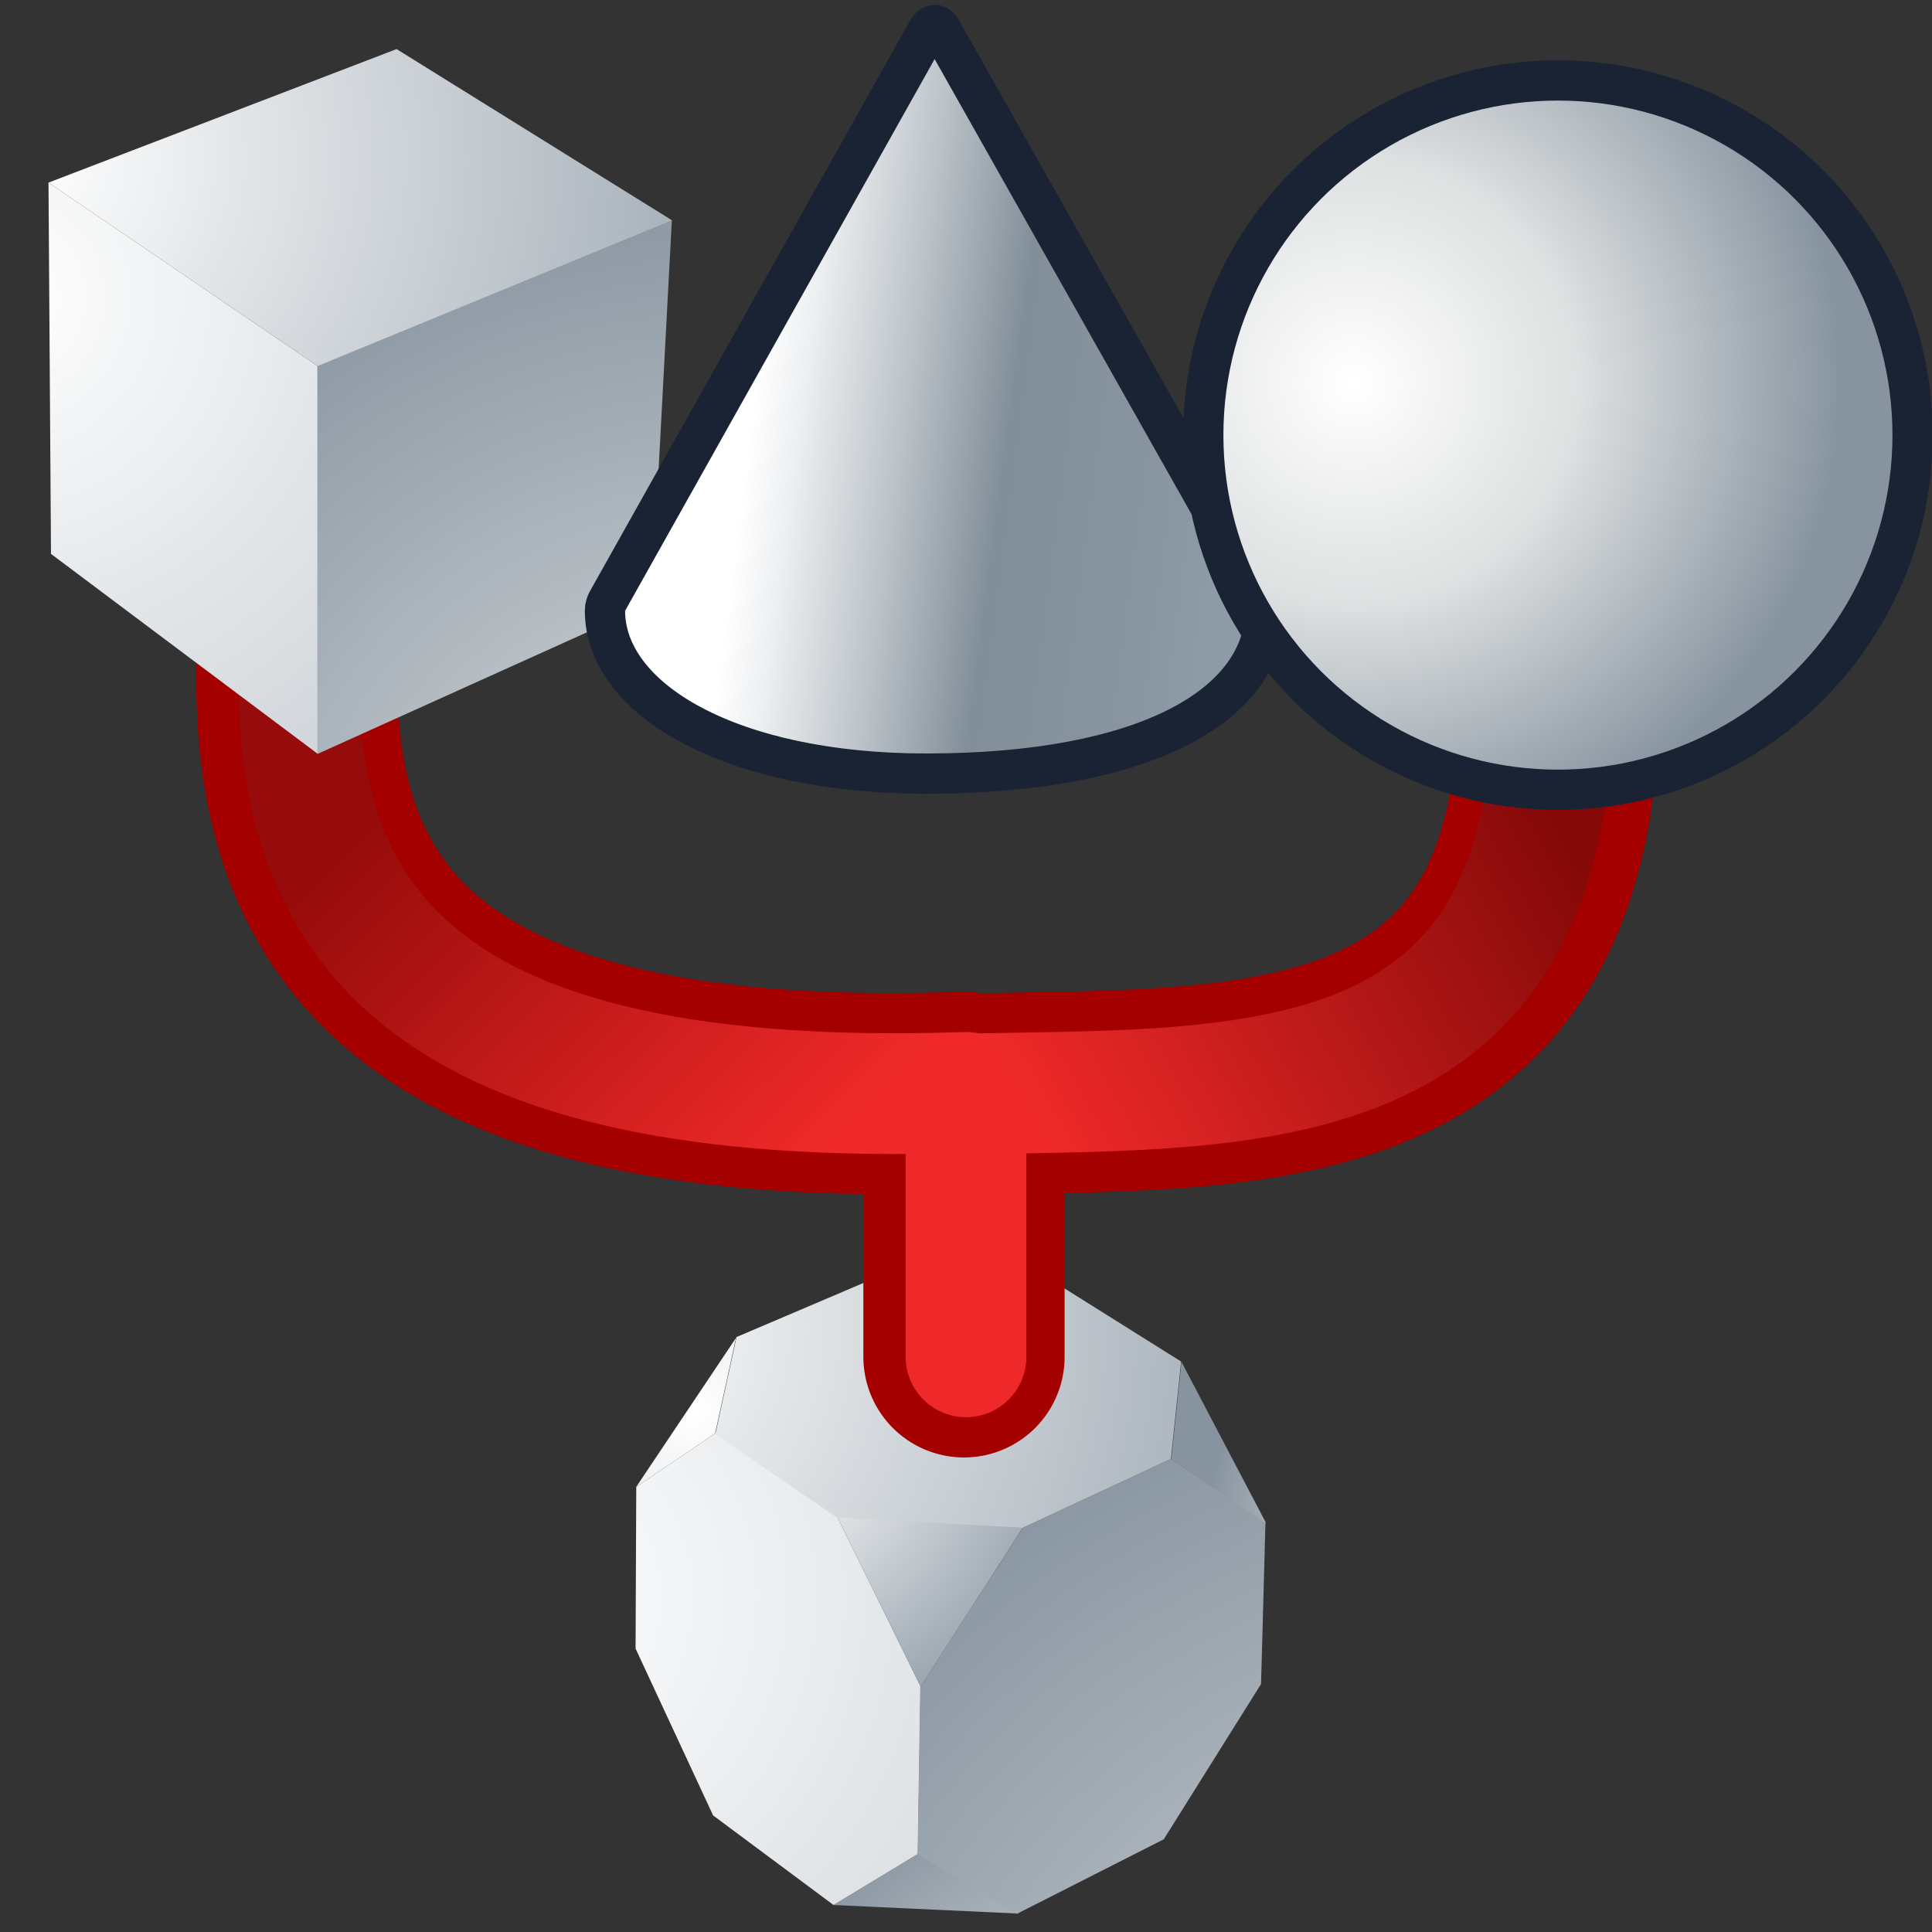<svg xmlns="http://www.w3.org/2000/svg" width="48" height="48" xmlns:xlink="http://www.w3.org/1999/xlink"><rect width="100%" height="100%" fill="#333333" stroke="none"/><defs><linearGradient id="f"><stop offset="0" stop-color="#ef2929"/><stop offset="1" stop-color="#850909"/></linearGradient><linearGradient id="e"><stop offset="0" stop-color="#ef2929"/><stop offset="1" stop-color="#960b0b"/></linearGradient><linearGradient x1="100.512" x2="122.106" y1="48.775" y2="75.352" gradientUnits="userSpaceOnUse"><stop offset="0" stop-color="#FAFAFA"/><stop offset=".579" stop-color="#828B99"/><stop offset=".78" stop-color="#868F9D"/><stop offset=".957" stop-color="#939EAD"/><stop offset="1" stop-color="#98A4B2"/></linearGradient><linearGradient x1="105.015" x2="100.976" y1="53.14" y2="51.033" gradientUnits="userSpaceOnUse" gradientTransform="translate(-65.05 -40.617)"><stop offset="0" stop-color="#EFEEEC"/><stop offset="1" stop-color="#98A7B2"/></linearGradient><linearGradient id="a" x1="97.967" x2="124.216" y1="54.748" y2="54.054" gradientUnits="userSpaceOnUse" gradientTransform="translate(-65.05 -40.617)"><stop offset="0" stop-color="#fff"/><stop offset=".105" stop-color="#ECEEF0"/><stop offset=".317" stop-color="#BBC2C8"/><stop offset=".539" stop-color="#828F99"/><stop offset=".858" stop-color="#8895A0"/><stop offset="1" stop-color="#8D9BA6"/></linearGradient><radialGradient id="c" cx="3.354" cy="64.32" r="40.528" gradientUnits="userSpaceOnUse" fy="64.32" fx="3.354"><stop offset="0" stop-color="#fff"/><stop offset="1" stop-color="#8794A0"/></radialGradient><radialGradient id="b" cx="23.731" cy="82.548" r="22.046" gradientUnits="userSpaceOnUse" fy="82.548" fx="23.731"><stop offset="0" stop-color="#DEE0E1"/><stop offset="1" stop-color="#8794A0"/></radialGradient><radialGradient id="d" cx="4.075" cy="60.459" r="25.602" gradientUnits="userSpaceOnUse" fy="60.459" fx="4.075"><stop offset="0" stop-color="#fff"/><stop offset="1" stop-color="#8794A0"/></radialGradient><radialGradient id="g" cx="28.949" cy="90.481" r="9.904" gradientUnits="userSpaceOnUse" fy="90.481" fx="28.949"><stop offset="0" stop-color="#DEE0E1"/><stop offset="1" stop-color="#8794A0"/></radialGradient><radialGradient id="h" cx="12.254" cy="75.311" r="51.706" gradientUnits="userSpaceOnUse" fy="75.311" fx="12.254"><stop offset="0" stop-color="#fff"/><stop offset="1" stop-color="#8794A0"/></radialGradient><radialGradient id="i" cx="17.895" cy="69.881" r="19.485" gradientUnits="userSpaceOnUse" fy="69.881" fx="17.895"><stop offset="0" stop-color="#fff"/><stop offset="1" stop-color="#8794A0"/></radialGradient><radialGradient id="j" cx="43.079" cy="95.431" r="28.272" gradientUnits="userSpaceOnUse" fy="95.431" fx="43.079"><stop offset="0" stop-color="#DEE0E1"/><stop offset="1" stop-color="#8794A0"/></radialGradient><radialGradient id="k" cx="20.407" cy="70.887" r="9.774" gradientUnits="userSpaceOnUse" fy="70.887" fx="20.407"><stop offset="0" stop-color="#fff"/><stop offset="1" stop-color="#8794A0"/></radialGradient><radialGradient id="l" cx="14.251" cy="67.37" r="26.849" gradientUnits="userSpaceOnUse" fy="67.37" fx="14.251"><stop offset="0" stop-color="#fff"/><stop offset="1" stop-color="#8794A0"/></radialGradient><radialGradient id="m" cx="38.372" cy="72.772" r="5.35" gradientUnits="userSpaceOnUse" fy="72.772" fx="38.372"><stop offset="0" stop-color="#DEE0E1"/><stop offset="1" stop-color="#8794A0"/></radialGradient><linearGradient x1="745.539" x2="730.34" y1="580.69" y2="580.69" gradientTransform="matrix(-.334 -.943 .943 -.334 -289.275 970.888)" gradientUnits="userSpaceOnUse"><stop offset="0" stop-color="#E96712"/><stop offset=".648" stop-color="#D4290C"/><stop offset="1" stop-color="#CB1009"/></linearGradient><linearGradient x1="4.284" x2="19.475" y1="76.406" y2="92.724" gradientUnits="userSpaceOnUse" gradientTransform="matrix(1.051 0 0 1.051 -2.697 -59.438)"><stop offset="0" stop-color="#E96712"/><stop offset=".648" stop-color="#D4290C"/><stop offset="1" stop-color="#CB1009"/></linearGradient><radialGradient id="t" cx="256.819" cy="81.353" r="14.891" gradientUnits="userSpaceOnUse" gradientTransform="matrix(-1 0 0 1 289.322 0)" fy="81.353" fx="256.819"><stop offset=".006" stop-color="#fff"/><stop offset=".405" stop-color="#DEE0E1"/><stop offset=".882" stop-color="#8794A0"/></radialGradient><linearGradient id="s" x1="101.824" x2="128.395" y1="50.891" y2="54.387" xlink:href="#a" gradientUnits="userSpaceOnUse" gradientTransform="matrix(.441 0 0 .443 -25.977 -14.166)"/><radialGradient id="q" cx="23.731" cy="82.548" r="22.046" xlink:href="#b" gradientUnits="userSpaceOnUse" fx="23.731" fy="82.548"/><radialGradient id="p" cx="3.354" cy="64.32" r="40.528" xlink:href="#c" gradientUnits="userSpaceOnUse" fx="3.354" fy="64.32"/><radialGradient id="r" cx="4.075" cy="60.459" r="25.602" xlink:href="#d" gradientUnits="userSpaceOnUse" fx="4.075" fy="60.459"/><linearGradient id="n" x1="21.925" x2="12.262" y1="26.952" y2="17.238" xlink:href="#e" gradientUnits="userSpaceOnUse"/><linearGradient id="o" x1="25.643" x2="38.643" y1="27.476" y2="20.238" xlink:href="#f" gradientUnits="userSpaceOnUse"/></defs><g><g><path fill="none" stroke="#192333" stroke-width="1.7.01" d="M18.3 33.2l3.63-1.55 4.35.23 3.08 1.9 2.1 4.02-.1 4.02-2.43 3.85-3.64 1.84-4.58-.18-3-2.24-1.92-4.16v-4l2.5-3.72z"/><path fill="url(#g)" d="M27.38 84.6l-2.93-1.75-2.48 1.5 5.4.25" transform="matrix(.845 0 0 .846 2.144 -24.031)"/><path fill="url(#h)" d="M18.5 70.5l3.58 2.45 2.45 4.98-.08 4.92-2.48 1.5-3.54-2.63-2.28-4.9.02-4.75 2.32-1.57z" transform="matrix(.845 0 0 .846 2.144 -24.031)"/><path fill="url(#i)" d="M19.12 67.67l-2.95 4.4 2.32-1.57.62-2.83z" transform="matrix(.845 0 0 .846 2.144 -24.031)"/><path fill="url(#j)" d="M27.38 84.6l4.3-2.18 2.86-4.56.13-4.75-2.78-1.86-4.35 2.02-3.02 4.67-.08 4.92 2.93 1.75z" transform="matrix(.845 0 0 .846 2.144 -24.031)"/><path fill="url(#k)" d="M27.55 73.25l-5.47-.3 2.45 4.98 3.02-4.68z" transform="matrix(.845 0 0 .846 2.144 -24.031)"/><path fill="url(#l)" d="M18.5 70.5l.62-2.83 4.3-1.83 5.13.27 3.64 2.28-.3 2.86-4.35 2.02-5.47-.3-3.6-2.46z" transform="matrix(.845 0 0 .846 2.144 -24.031)"/><path fill="url(#m)" d="M34.67 73.1L32.2 68.4l-.3 2.86 2.77 1.87z" transform="matrix(.845 0 0 .846 2.144 -24.031)"/></g><path fill="none" stroke="#a40000" stroke-width="5" d="M7.38 16.57c-.12 6.35 3.07 11.04 16.57 10.57v6.57" stroke-linecap="round" stroke-linejoin="round"/><path fill="none" stroke="#a40000" stroke-width="5" d="M38.72 17.67c-.2 10-7.88 9.34-14.96 9.52" stroke-linecap="round" stroke-linejoin="round"/><path fill="none" stroke="url(#n)" stroke-width="3" d="M7.43 16.57C7.3 22.92 10.5 27.6 24 27.14v6.57" stroke-linecap="round" stroke-linejoin="round"/><path fill="none" stroke="url(#o)" stroke-width="3" d="M38.57 17.67c-.2 10-7.87 9.34-14.95 9.52" stroke-linecap="round" stroke-linejoin="round"/><path fill="none" stroke="#192333" stroke-width=".93.612" d="M.8 4.25L9.9.8l7.18 4.44-.54 9.97-8.7 3.93-6.95-5.2-.1-9.68z"/><path fill="url(#p)" d="M12.24 66.24L4.7 61.1l.07 10.4 7.47 5.6V66.23z" transform="matrix(.887 0 0 .887 -2.964 -49.659)"/><path fill="url(#q)" d="M12.24 77.1l9.35-4.22.57-10.72-9.93 4.08V77.1z" transform="matrix(.887 0 0 .887 -2.964 -49.659)"/><path fill="url(#r)" d="M22.17 62.16l-7.72-4.8L4.7 61.1l7.54 5.14 9.93-4.08z" transform="matrix(.887 0 0 .887 -2.964 -49.659)"/><path fill="url(#s)" stroke="#192333" d="M31.44 15.12c0 2.37-2.92 4.1-8.43 4.1-4.85 0-7.98-1.84-7.98-4.05 0-.1.03-.18.07-.25L23.05.75c.1-.17.25-.17.34 0l7.97 14.12c.04.07.06.16.07.25z"/><g stroke="#192333" stroke-width="1.085" transform="matrix(.922 0 0 .922 3.673 -65.527)"><radialGradient cx="256.819" cy="81.353" r="14.891" gradientUnits="userSpaceOnUse" gradientTransform="matrix(-1 0 0 1 289.322 0)" fy="81.353" fx="256.819"><stop offset=".006" stop-color="#fff"/><stop offset=".405" stop-color="#DEE0E1"/><stop offset=".882" stop-color="#8794A0"/></radialGradient><circle cx="37.997" cy="82.795" r="9.557" fill="url(#t)"/></g></g></svg>